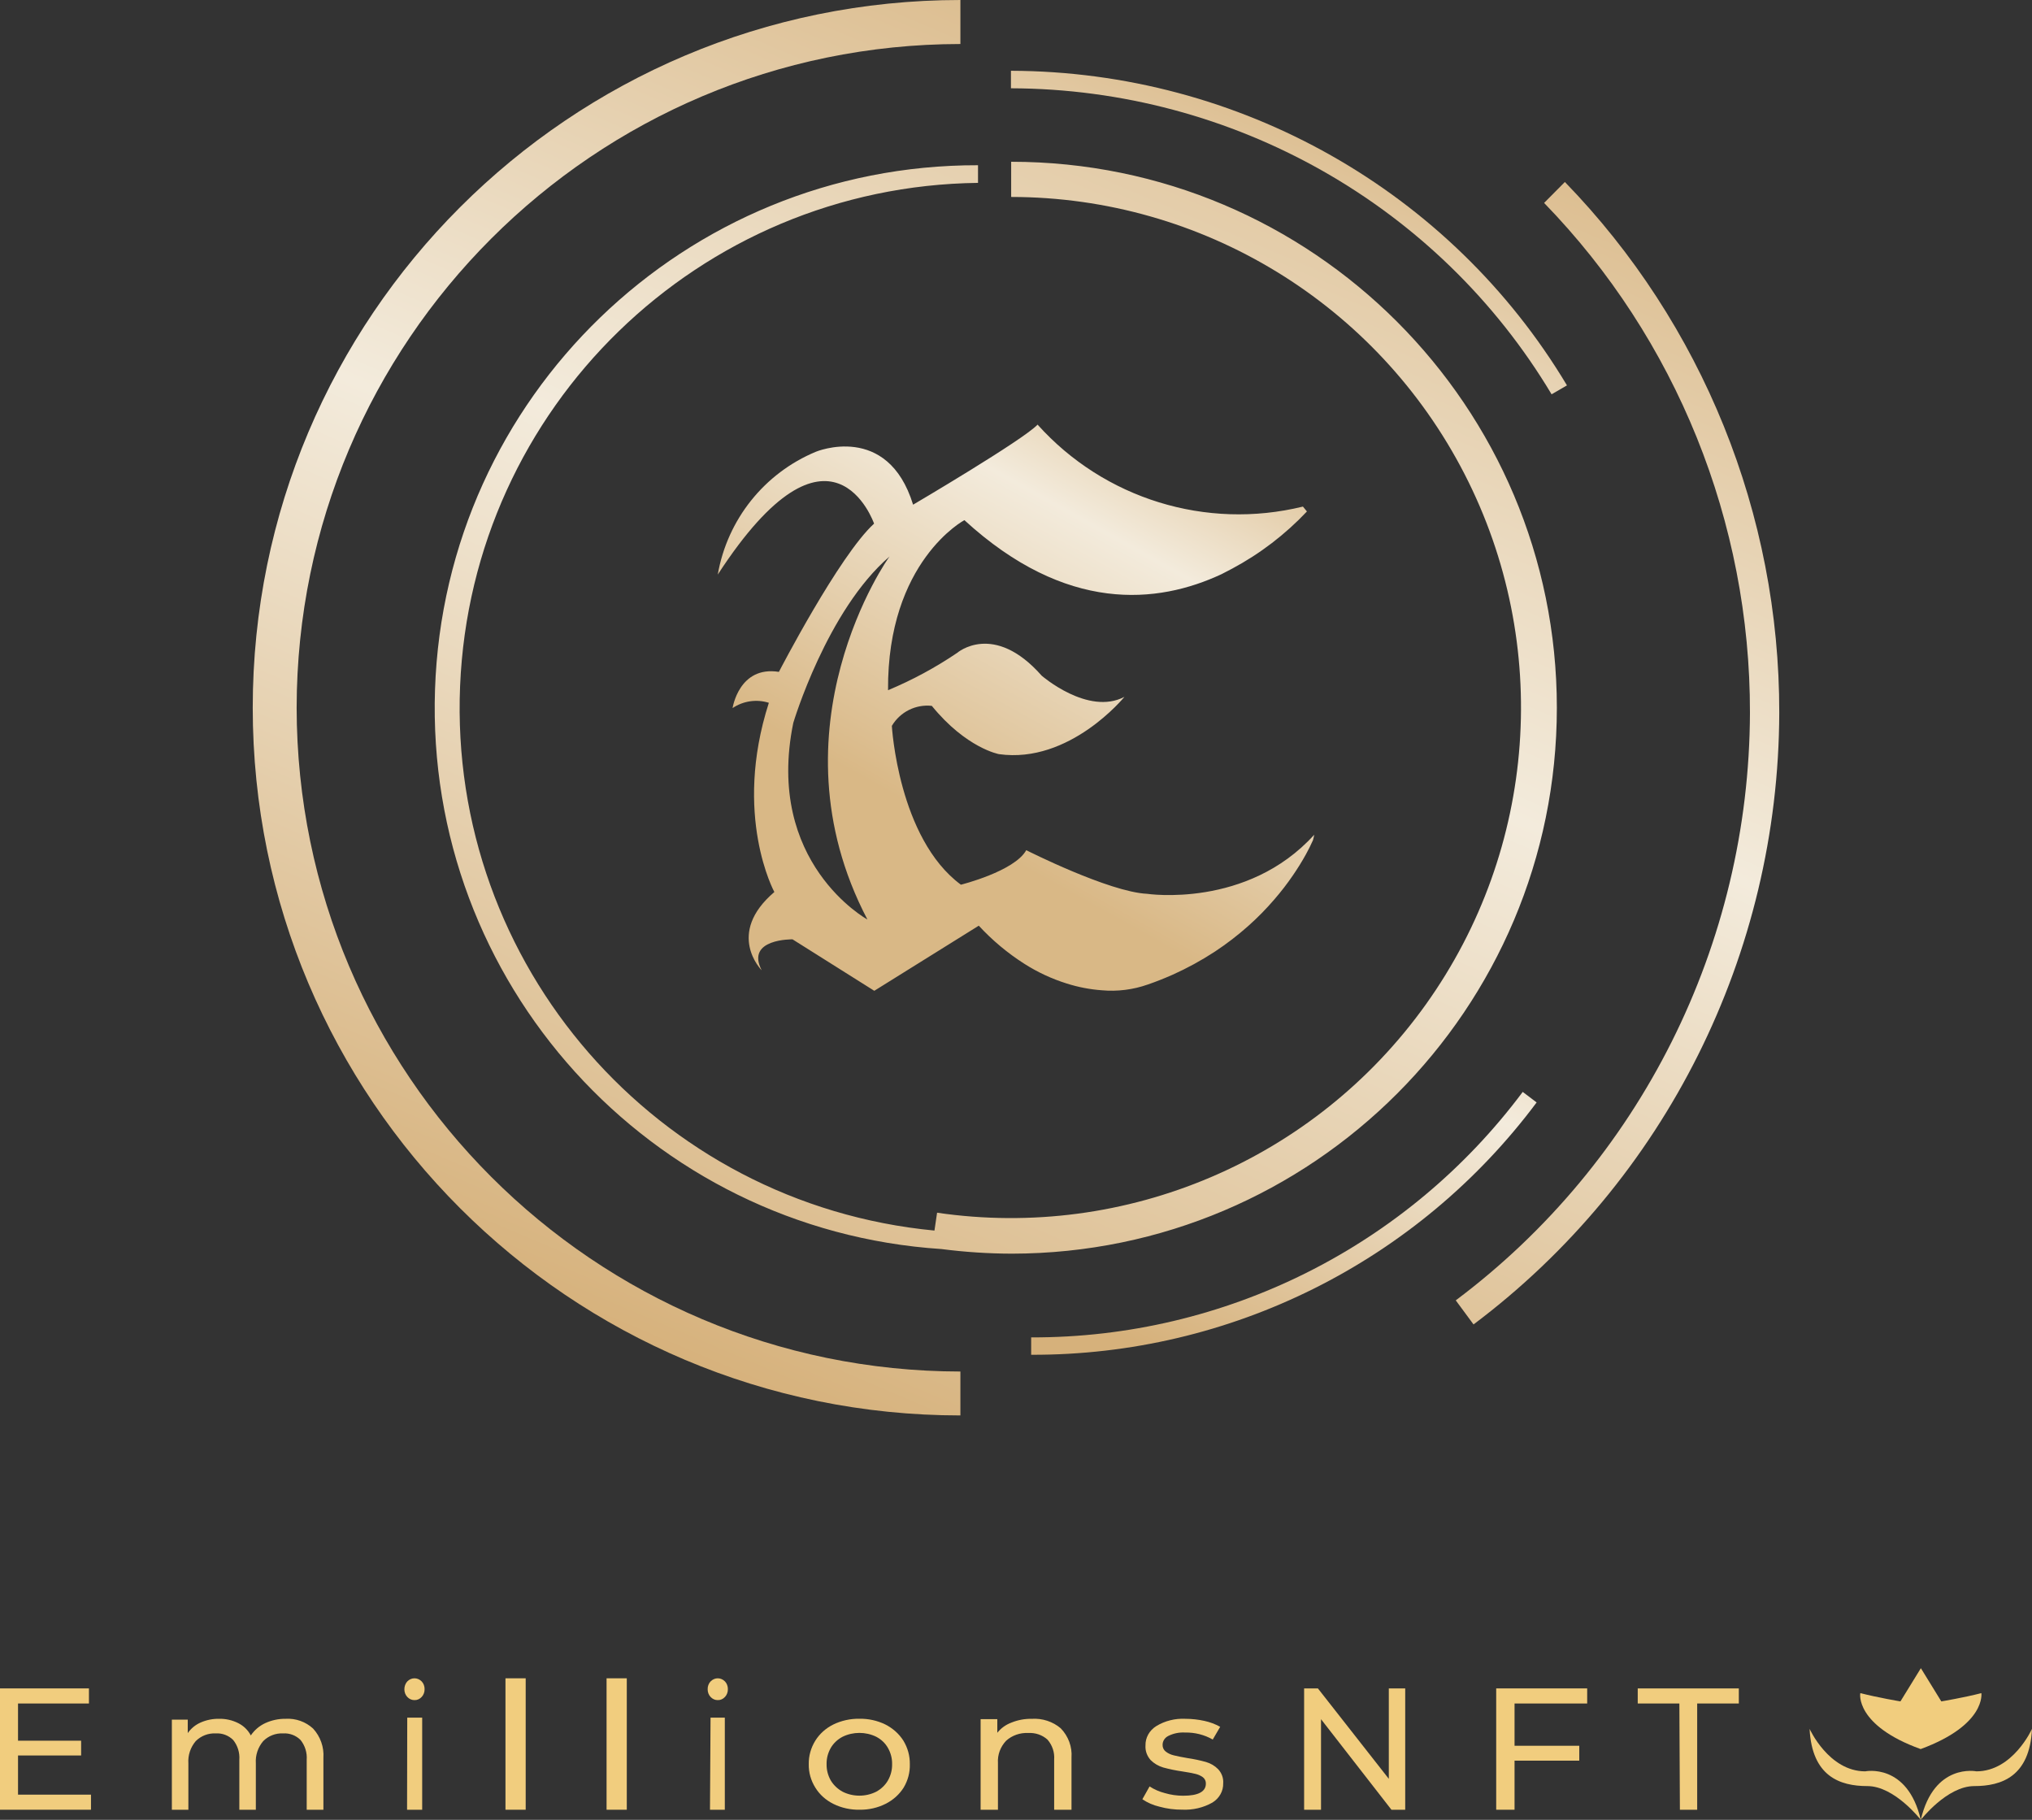 <svg width="201px" height="180px" viewBox="0 0 201 180" xmlns="http://www.w3.org/2000/svg" xmlns:xlink="http://www.w3.org/1999/xlink" class="logo"><rect x="0" y="0" width="201" height="180" fill="#333333" stroke="none"/><title>58C60C5B-C448-41A7-BABF-19A01DB47E90</title><defs><linearGradient x1="13.303%" y1="93.874%" x2="148.29%" y2="-68.775%" id="linearGradient-1"><stop stop-color="#D6B17B" offset="2%"></stop><stop stop-color="#F3EBDC" offset="54%"></stop><stop stop-color="#D9B785" offset="100%"></stop></linearGradient><linearGradient x1="44.366%" y1="95.973%" x2="68.33%" y2="-15.176%" id="linearGradient-2"><stop stop-color="#D6B17B" offset="2%"></stop><stop stop-color="#F3EBDC" offset="54%"></stop><stop stop-color="#D9B785" offset="100%"></stop></linearGradient><linearGradient x1="-48.951%" y1="181.515%" x2="74.552%" y2="16.769%" id="linearGradient-3"><stop stop-color="#D6B17B" offset="2%"></stop><stop stop-color="#F3EBDC" offset="54%"></stop><stop stop-color="#D9B785" offset="100%"></stop></linearGradient><linearGradient x1="21.156%" y1="115.224%" x2="81.699%" y2="-21.461%" id="linearGradient-4"><stop stop-color="#D6B17B" offset="2%"></stop><stop stop-color="#F3EBDC" offset="54%"></stop><stop stop-color="#D9B785" offset="100%"></stop></linearGradient><linearGradient x1="39.006%" y1="130.615%" x2="55.687%" y2="-6.964%" id="linearGradient-5"><stop stop-color="#D6B17B" offset="2%"></stop><stop stop-color="#F3EBDC" offset="54%"></stop><stop stop-color="#D9B785" offset="100%"></stop></linearGradient><linearGradient x1="20.887%" y1="99.931%" x2="102.039%" y2="-43.956%" id="linearGradient-6"><stop stop-color="#D9B886" offset="20%"></stop><stop stop-color="#F3EBDC" offset="54%"></stop><stop stop-color="#D6B17A" offset="77%"></stop></linearGradient></defs><g id="Home" stroke="none" stroke-width="1" fill="none" fill-rule="evenodd"><g id="home" transform="translate(-49, -72)" fill-rule="nonzero"><g id="gold-new_E5" transform="translate(49, 72)"><path d="M152,109.042 L150.624,108 C139.176,123.327 121.141,132.333 102,132.281 L102,134 C121.683,134.064 140.231,124.805 152,109.042 L152,109.042 Z" id="Path" fill="url(#linearGradient-1)"></path><path d="M29.343,70 C29.383,33.757 58.757,4.387 95,4.353 L95,0 C56.34,0 25,31.34 25,70 C25,108.66 56.34,140 95,140 L95,135.657 C58.755,135.617 29.383,106.245 29.343,70 Z" id="Path" fill="url(#linearGradient-2)"></path><path d="M153.479,39 L155,38.118 C143.495,18.888 122.599,7.065 100,7 L100,8.732 C121.976,8.8 142.293,20.299 153.479,39 L153.479,39 Z" id="Path" fill="url(#linearGradient-3)"></path><path d="M154,70.01 C154,40.181 129.833,16 100.022,16 L100.022,19.48 C118.923,19.494 136.231,30.074 144.871,46.894 C153.512,63.714 152.035,83.955 141.046,99.342 C130.056,114.728 111.396,122.681 92.694,119.949 L92.434,121.715 C64.976,119.092 44.364,95.435 45.511,67.859 C46.657,40.282 69.16,18.42 96.742,18.088 L96.742,16.343 C67.784,16.28 44.007,39.233 43.031,68.192 C42.055,97.151 64.233,121.654 93.13,123.543 C95.436,123.841 97.759,123.994 100.085,124 C129.863,123.966 153.989,99.807 154,70.01 Z" id="Path" fill="url(#linearGradient-4)"></path><path d="M154.793,18 L152.738,20.071 C165.821,33.544 173.134,51.651 173.101,70.498 C173.032,93.408 162.249,114.945 144,128.618 L145.758,131 C164.733,116.754 175.938,94.337 176,70.498 C176.029,50.876 168.415,32.027 154.793,18 Z" id="Path" fill="url(#linearGradient-5)"></path><path d="M130,82.563 C123.357,89.894 113.472,88.407 113.472,88.407 C109.695,88.229 101.515,84.092 101.515,84.092 C100.343,86.186 95.05,87.506 95.05,87.506 C88.846,82.919 88.219,71.796 88.219,71.796 C89.035,70.417 90.581,69.642 92.173,69.817 C95.583,74.006 98.816,74.592 98.816,74.592 C105.825,75.577 111.223,68.927 111.223,68.927 C107.624,70.812 103.042,66.832 103.042,66.832 C98.282,61.438 94.673,64.58 94.673,64.58 C92.525,66.034 90.236,67.269 87.842,68.267 C87.759,55.5 95.395,51.447 95.395,51.447 C105.469,60.684 114.518,59.742 120.836,56.788 L121.882,56.244 C124.637,54.771 127.135,52.861 129.278,50.588 L128.881,50.106 C119.308,52.451 109.223,49.336 102.634,42 C101.19,43.529 90.321,49.918 90.321,49.918 C87.8,41.728 80.708,44.681 80.708,44.681 C75.608,46.801 71.946,51.384 71,56.83 C82.235,39.549 86.461,51.792 86.461,51.792 C83.009,54.934 77.046,66.455 77.046,66.455 C73.092,65.826 72.465,70.037 72.465,70.037 C73.519,69.325 74.839,69.133 76.053,69.513 C72.465,80.667 76.597,88.229 76.597,88.229 C71.743,92.365 75.341,95.968 75.341,95.968 C73.72,92.826 78.396,92.91 78.396,92.91 L86.482,98 L96.818,91.559 C98.153,93.005 99.668,94.272 101.326,95.329 C102.63,96.16 104.037,96.815 105.511,97.277 C106.638,97.636 107.804,97.861 108.984,97.948 C110.531,98.088 112.091,97.891 113.555,97.372 C114.382,97.089 115.187,96.764 115.972,96.419 C117.424,95.769 118.823,95.005 120.156,94.135 C121.325,93.365 122.437,92.511 123.483,91.58 C124.394,90.769 125.25,89.898 126.046,88.972 C126.717,88.199 127.342,87.388 127.918,86.542 C128.368,85.883 128.787,85.212 129.174,84.511 C129.425,84.05 129.665,83.589 129.874,83.107 C129.926,82.928 129.968,82.746 130,82.563 Z M85.792,90.941 C85.792,90.941 75.634,85.359 78.469,71.503 C78.469,71.503 81.796,60.349 87.999,55.039 C87.947,55.029 75.906,72.037 85.792,90.931 L85.792,90.941 Z" id="Shape" fill="url(#linearGradient-6)"></path><polygon id="Path" fill="#F1CD7E" points="9 177.508 9 179 0 179 0 167 8.798 167 8.798 168.492 1.783 168.492 1.783 172.172 8.024 172.172 8.024 173.634 1.783 173.634 1.783 177.508"></polygon><path d="M30.977,170.979 C31.696,171.766 32.062,172.808 31.991,173.867 L31.991,179 L30.338,179 L30.338,174.057 C30.39,173.353 30.173,172.655 29.729,172.102 C29.277,171.648 28.648,171.41 28.005,171.45 C27.269,171.414 26.553,171.692 26.037,172.212 C25.516,172.823 25.254,173.61 25.307,174.408 L25.307,179 L23.674,179 L23.674,174.057 C23.726,173.353 23.509,172.655 23.065,172.102 C22.613,171.649 21.984,171.411 21.341,171.45 C20.602,171.414 19.883,171.691 19.363,172.212 C18.842,172.823 18.58,173.61 18.633,174.408 L18.633,179 L17,179 L17,170.087 L18.572,170.087 L18.572,171.42 C18.894,170.957 19.34,170.593 19.86,170.367 C20.432,170.119 21.051,169.996 21.676,170.006 C22.327,169.994 22.971,170.138 23.552,170.428 C24.092,170.694 24.532,171.122 24.81,171.651 C25.163,171.126 25.654,170.707 26.23,170.438 C26.865,170.144 27.558,169.997 28.259,170.006 C29.262,169.947 30.245,170.299 30.977,170.979 L30.977,170.979 Z" id="Path" fill="#F1CD7E"></path><path d="M40.284,167.84 C40.099,167.642 39.996,167.367 40,167.081 C40,166.793 40.102,166.516 40.284,166.313 C40.688,165.896 41.311,165.896 41.715,166.313 C41.898,166.507 42.001,166.778 41.999,167.061 C42.009,167.354 41.905,167.637 41.715,167.84 C41.526,168.051 41.267,168.166 41,168.157 C40.733,168.162 40.475,168.048 40.284,167.84 L40.284,167.84 Z M40.284,169.889 L41.761,169.889 L41.761,179 L40.266,179 L40.284,169.889 Z" id="Shape" fill="#F1CD7E"></path><polygon id="Path" fill="#F1CD7E" points="50 166 52 166 52 179 50 179"></polygon><polygon id="Path" fill="#F1CD7E" points="60 166 62 166 62 179 60 179"></polygon><path d="M70.285,167.84 C70.099,167.642 69.996,167.367 70,167.081 C69.994,166.792 70.097,166.512 70.285,166.313 C70.689,165.896 71.311,165.896 71.715,166.313 C71.898,166.507 72.001,166.778 71.999,167.061 C72.009,167.354 71.905,167.637 71.715,167.84 C71.526,168.051 71.267,168.166 71,168.157 C70.733,168.162 70.476,168.048 70.285,167.84 L70.285,167.84 Z M70.285,169.889 L71.697,169.889 L71.697,179 L70.23,179 L70.285,169.889 Z" id="Shape" fill="#F1CD7E"></path><path d="M82.435,178.423 C81.686,178.052 81.067,177.494 80.65,176.814 C80.208,176.107 79.984,175.304 80.001,174.49 C79.987,173.676 80.211,172.873 80.65,172.166 C81.071,171.49 81.689,170.936 82.435,170.567 C83.228,170.182 84.114,169.988 85.01,170.001 C85.904,169.986 86.786,170.181 87.575,170.567 C88.316,170.942 88.933,171.495 89.36,172.166 C89.791,172.876 90.011,173.677 89.998,174.49 C90.022,175.297 89.813,176.095 89.392,176.804 C88.969,177.48 88.352,178.037 87.607,178.413 C86.822,178.809 85.939,179.011 85.043,178.999 C84.134,179.018 83.235,178.82 82.435,178.423 L82.435,178.423 Z M86.666,177.221 C87.155,176.958 87.555,176.577 87.823,176.119 C88.112,175.617 88.257,175.057 88.245,174.49 C88.257,173.926 88.112,173.369 87.823,172.871 C87.561,172.412 87.159,172.032 86.666,171.778 C85.63,171.275 84.39,171.275 83.355,171.778 C82.861,172.035 82.456,172.413 82.186,172.871 C81.898,173.369 81.752,173.926 81.764,174.49 C81.753,175.057 81.898,175.617 82.186,176.119 C82.464,176.574 82.867,176.954 83.355,177.221 C84.387,177.737 85.634,177.737 86.666,177.221 L86.666,177.221 Z" id="Shape" fill="#F1CD7E"></path><path d="M104.925,170.946 C105.683,171.732 106.068,172.777 105.99,173.839 L105.99,179 L104.275,179 L104.275,174.03 C104.328,173.319 104.092,172.616 103.615,172.065 C103.107,171.606 102.42,171.369 101.719,171.41 C100.907,171.367 100.112,171.644 99.524,172.176 C98.953,172.779 98.661,173.574 98.715,174.383 L98.715,179 L97,179 L97,170.039 L98.651,170.039 L98.651,171.389 C99.008,170.937 99.491,170.588 100.046,170.381 C100.682,170.123 101.368,169.995 102.06,170.008 C103.109,169.941 104.143,170.279 104.925,170.946 Z" id="Path" fill="#F1CD7E"></path><path d="M114.682,178.696 C114.076,178.555 113.505,178.306 113,177.963 L113.713,176.695 C114.176,176.996 114.691,177.22 115.236,177.358 C115.818,177.528 116.424,177.614 117.035,177.616 C118.536,177.616 119.281,177.21 119.281,176.417 C119.293,176.174 119.183,175.94 118.983,175.783 C118.757,175.62 118.495,175.505 118.216,175.446 C117.918,175.377 117.482,175.288 116.928,175.208 C116.299,175.118 115.676,174.989 115.065,174.822 C114.589,174.682 114.16,174.429 113.82,174.089 C113.456,173.685 113.273,173.167 113.309,172.642 C113.289,171.877 113.691,171.156 114.373,170.73 C115.224,170.209 116.231,169.956 117.248,170.006 C117.886,170.008 118.522,170.077 119.142,170.214 C119.69,170.333 120.214,170.53 120.697,170.799 L119.962,172.057 C119.141,171.586 118.191,171.345 117.226,171.364 C116.65,171.33 116.075,171.446 115.566,171.701 C115.216,171.874 114.998,172.214 115.001,172.583 C114.989,172.841 115.107,173.09 115.321,173.256 C115.554,173.433 115.827,173.558 116.119,173.623 C116.428,173.702 116.875,173.791 117.45,173.89 C118.072,173.981 118.688,174.11 119.291,174.277 C119.754,174.411 120.169,174.657 120.494,174.99 C120.854,175.376 121.034,175.878 120.995,176.387 C121.017,177.15 120.614,177.869 119.93,178.29 C119.032,178.799 117.989,179.044 116.939,178.993 C116.175,178.999 115.414,178.899 114.682,178.696 L114.682,178.696 Z" id="Path" fill="#F1CD7E"></path><polygon id="Path" fill="#F1CD7E" points="139 167 139 179 137.637 179 130.672 170.046 130.672 179 129 179 129 167 130.363 167 137.378 175.944 137.378 167"></polygon><polygon id="Path" fill="#F1CD7E" points="149.815 168.492 149.815 172.673 156.217 172.673 156.217 174.145 149.815 174.145 149.815 179 148 179 148 167 157 167 157 168.492"></polygon><polygon id="Path" fill="#F1CD7E" points="166.119 168.492 162 168.492 162 167 172 167 172 168.492 167.881 168.492 167.881 179 166.171 179"></polygon><path d="M195.286,176.661 C197.993,176.661 200.775,175.716 201,171 C201,171 199.117,175.203 195.5,175.203 C195.5,175.203 191.316,174.339 190,180 C190,180 192.589,176.661 195.286,176.661 Z" id="Path" fill="#F1CD7E"></path><path d="M189.987,173 C196.487,170.606 195.991,167.466 195.991,167.466 C194.263,167.912 192.029,168.285 192.029,168.285 L190.008,165 L187.986,168.285 C187.986,168.285 185.752,167.912 184.024,167.466 C183.983,167.466 183.488,170.658 189.987,173 Z" id="Path" fill="#F1CD7E"></path><path d="M184.719,176.661 C182.015,176.661 179.235,175.716 179,171 C179,171 180.892,175.203 184.505,175.203 C184.505,175.203 188.674,174.339 190,180 C190,180 187.413,176.661 184.719,176.661 Z" id="Path" fill="#F1CD7E"></path></g></g></g></svg>